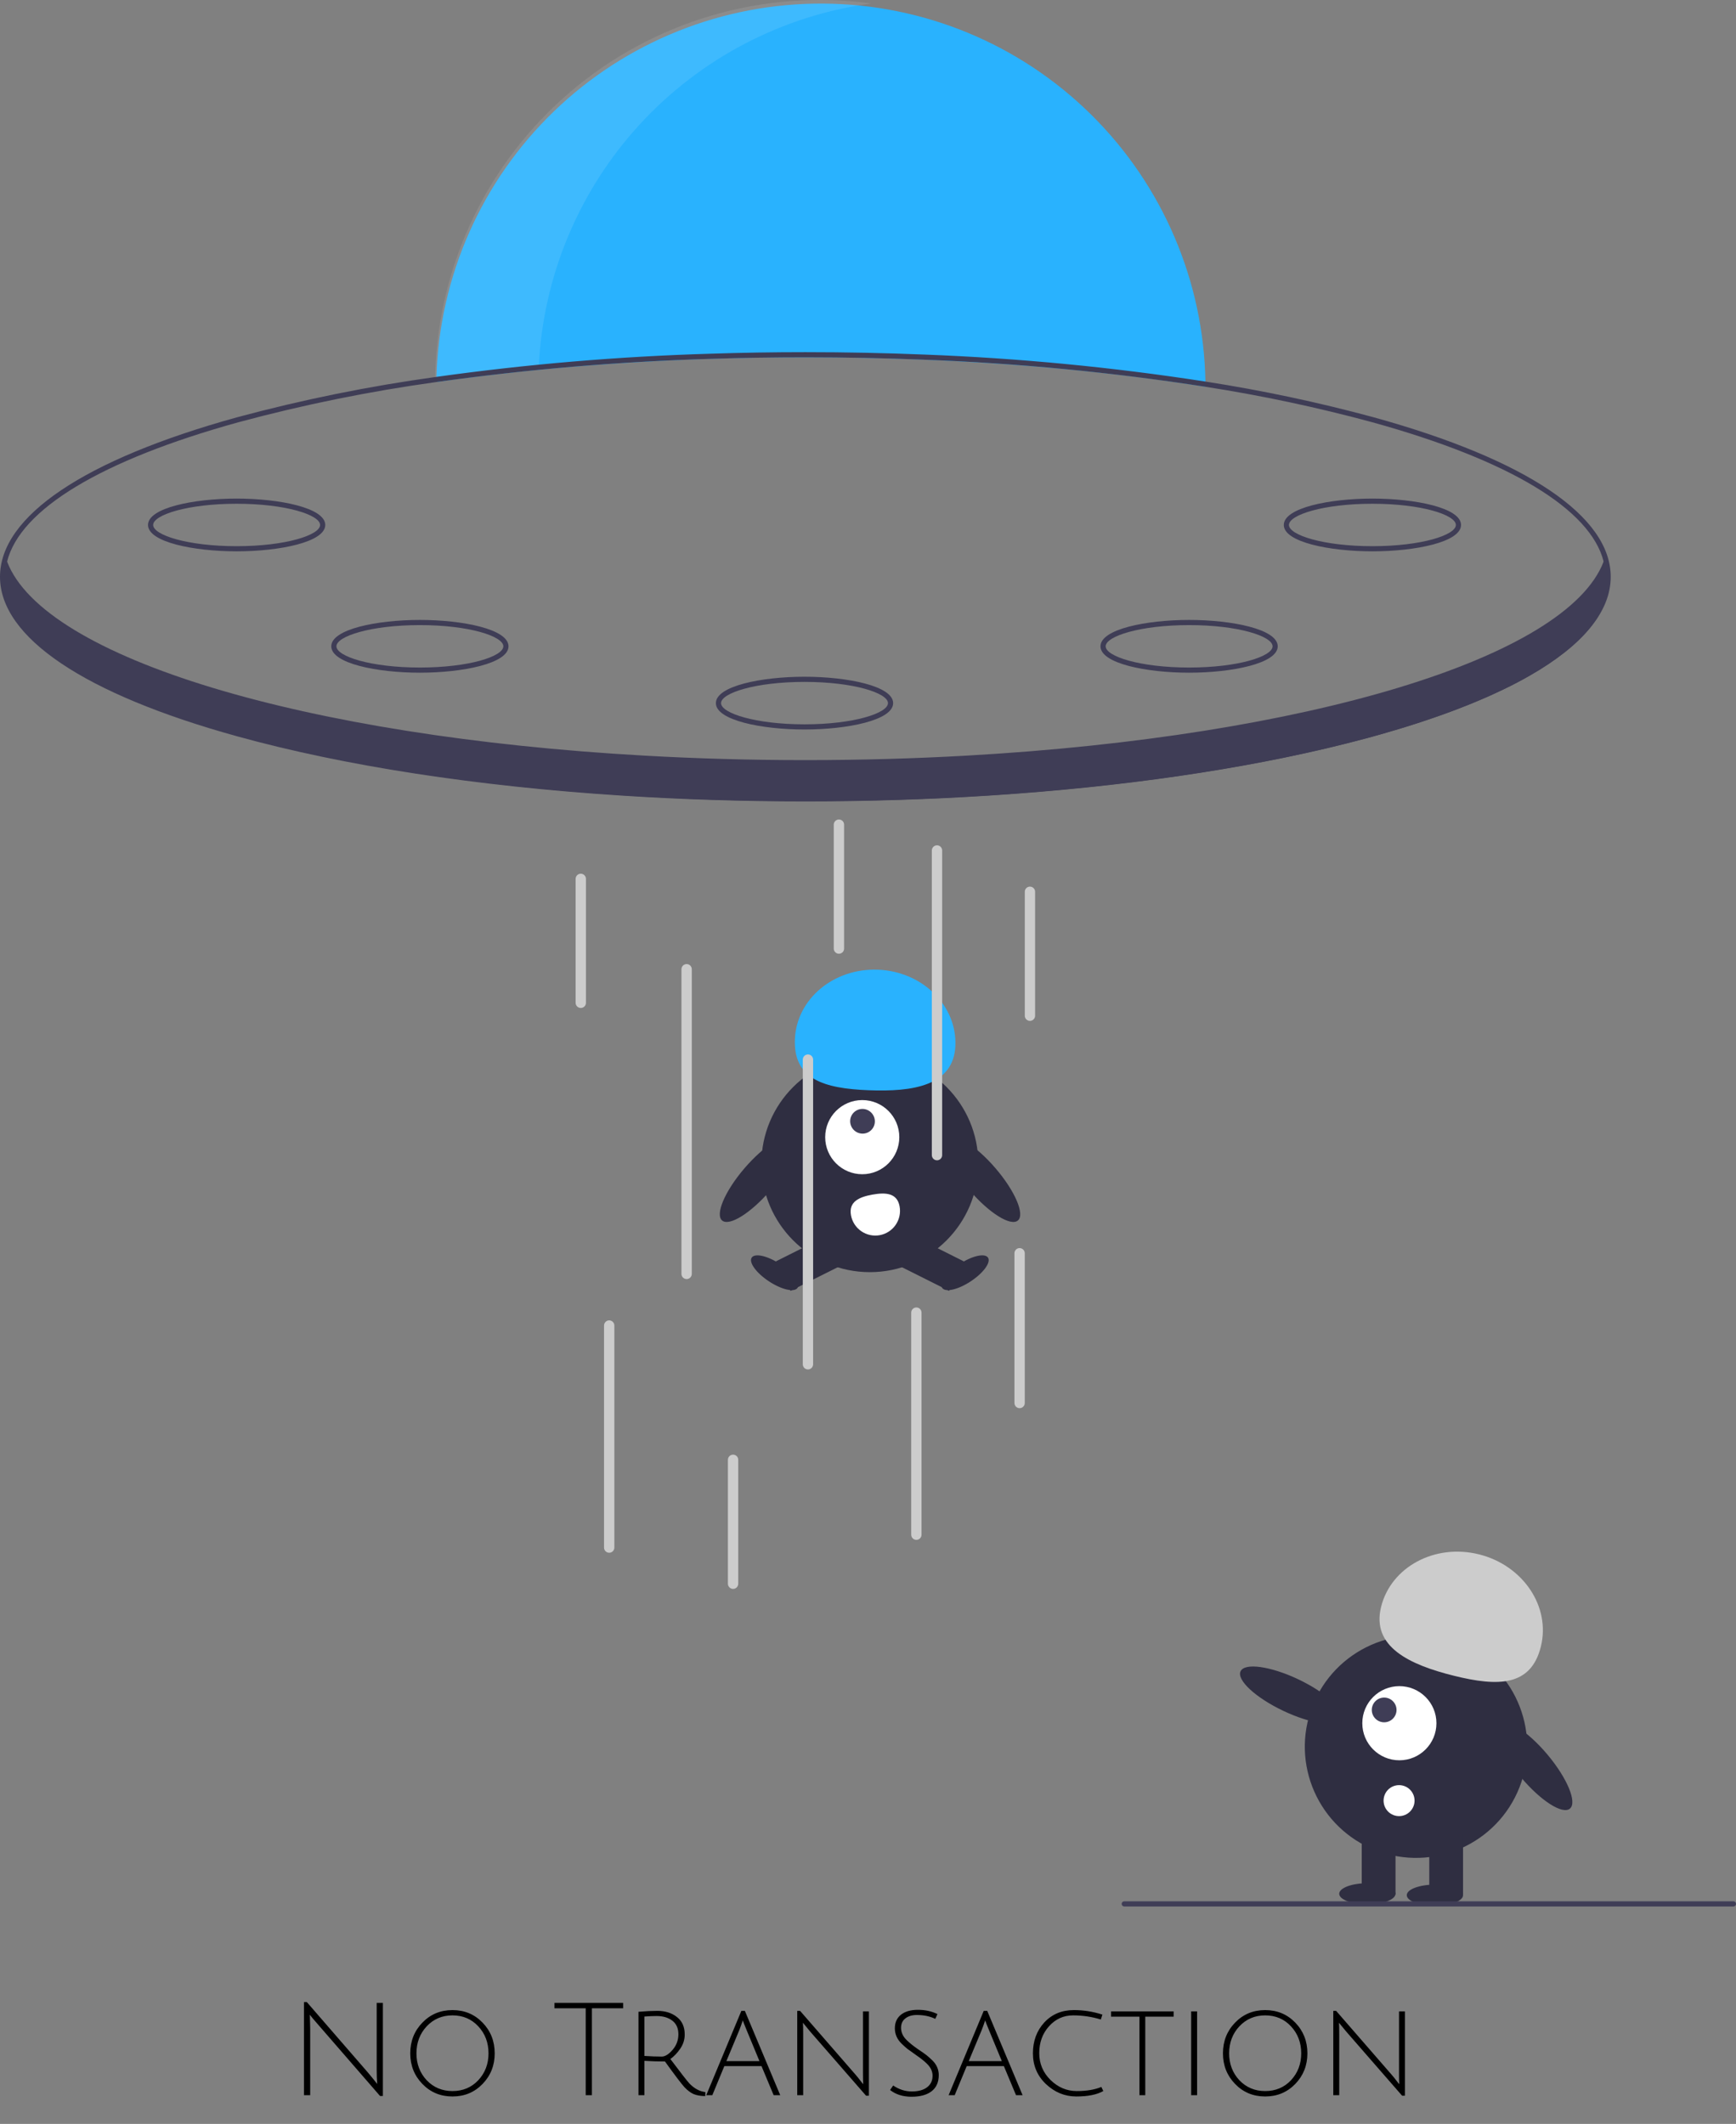 <svg width="121" height="148" viewBox="0 0 121 148" fill="none" xmlns="http://www.w3.org/2000/svg">
<rect x="0" y="0" width="121" height="148" fill="#808080" stroke="none"/>
<path d="M21.602 140.591L21.62 141.356V146H21.188V139.511H21.386L25.625 144.398C25.913 144.74 26.135 145.013 26.291 145.217C26.267 144.929 26.255 144.599 26.255 144.227V139.565H26.687V146.054H26.489L22.169 141.077C21.869 140.735 21.677 140.507 21.593 140.393L21.602 140.591ZM31.538 146.09C30.704 146.09 30.005 145.799 29.441 145.217C28.877 144.635 28.595 143.924 28.595 143.084C28.595 142.238 28.877 141.524 29.441 140.942C30.005 140.36 30.704 140.069 31.538 140.069C32.372 140.069 33.071 140.36 33.635 140.942C34.199 141.524 34.481 142.238 34.481 143.084C34.481 143.924 34.199 144.635 33.635 145.217C33.071 145.799 32.372 146.09 31.538 146.09ZM31.538 140.438C30.818 140.438 30.218 140.693 29.738 141.203C29.264 141.713 29.027 142.34 29.027 143.084C29.027 143.822 29.264 144.446 29.738 144.956C30.218 145.46 30.818 145.712 31.538 145.712C32.264 145.712 32.864 145.46 33.338 144.956C33.812 144.446 34.049 143.822 34.049 143.084C34.049 142.34 33.812 141.713 33.338 141.203C32.864 140.693 32.264 140.438 31.538 140.438ZM40.824 139.943H38.646V139.565H43.434V139.943H41.256V146H40.824V139.943ZM44.503 146V140.186C45.019 140.144 45.457 140.123 45.817 140.123C46.369 140.123 46.825 140.267 47.185 140.555C47.545 140.837 47.725 141.242 47.725 141.77C47.725 142.124 47.623 142.451 47.419 142.751C47.215 143.051 46.984 143.294 46.726 143.48C47.44 144.428 47.881 144.995 48.049 145.181C48.391 145.535 48.763 145.736 49.165 145.784L49.156 146.063C48.82 146.057 48.547 146.009 48.337 145.919C48.127 145.823 47.917 145.664 47.707 145.442C47.503 145.22 47.05 144.623 46.348 143.651C45.862 143.651 45.385 143.636 44.917 143.606V146H44.503ZM46.123 143.309C46.357 143.309 46.609 143.153 46.879 142.841C47.149 142.529 47.284 142.166 47.284 141.752C47.284 141.338 47.143 141.023 46.861 140.807C46.579 140.591 46.213 140.483 45.763 140.483C45.523 140.483 45.241 140.495 44.917 140.519V143.264C45.349 143.294 45.751 143.309 46.123 143.309ZM50.486 143.975L49.649 146H49.226L51.674 140.123H51.917L54.383 146H53.924L53.078 143.975H50.486ZM51.773 140.789C51.683 141.059 51.602 141.284 51.53 141.464L50.63 143.624H52.934L52.043 141.473C51.905 141.137 51.815 140.909 51.773 140.789ZM55.568 146V140.123H55.766L59.6 144.533C59.738 144.689 59.864 144.845 59.978 145.001C60.098 145.151 60.161 145.229 60.167 145.235C60.155 145.091 60.149 144.809 60.149 144.389V140.159H60.563V146.036H60.365L56.459 141.554L55.964 140.951C55.976 141.071 55.982 141.353 55.982 141.797V146H55.568ZM63.902 140.411C63.578 140.411 63.314 140.489 63.11 140.645C62.906 140.801 62.804 141.02 62.804 141.302C62.804 141.626 62.939 141.917 63.209 142.175C63.401 142.361 63.647 142.559 63.947 142.769C64.253 142.973 64.463 143.12 64.577 143.21C64.691 143.3 64.829 143.423 64.991 143.579C65.285 143.873 65.432 144.212 65.432 144.596C65.432 145.094 65.264 145.472 64.928 145.73C64.598 145.982 64.133 146.108 63.533 146.108C62.939 146.108 62.441 145.952 62.039 145.64L62.255 145.325C62.663 145.601 63.095 145.739 63.551 145.739C64.007 145.739 64.361 145.643 64.613 145.451C64.871 145.259 65 144.989 65 144.641C65 144.341 64.871 144.065 64.613 143.813C64.433 143.633 64.19 143.438 63.884 143.228C63.584 143.018 63.374 142.868 63.254 142.778C63.134 142.682 62.993 142.556 62.831 142.4C62.525 142.094 62.372 141.74 62.372 141.338C62.372 140.936 62.513 140.621 62.795 140.393C63.083 140.165 63.479 140.051 63.983 140.051C64.487 140.051 64.94 140.15 65.342 140.348L65.189 140.681C64.817 140.501 64.388 140.411 63.902 140.411ZM67.379 143.975L66.542 146H66.119L68.567 140.123H68.81L71.276 146H70.817L69.971 143.975H67.379ZM68.666 140.789C68.576 141.059 68.495 141.284 68.423 141.464L67.523 143.624H69.827L68.936 141.473C68.798 141.137 68.708 140.909 68.666 140.789ZM76.9 145.712C76.45 145.964 75.823 146.09 75.019 146.09C74.221 146.09 73.516 145.802 72.904 145.226C72.298 144.65 71.995 143.936 71.995 143.084C71.995 142.226 72.259 141.509 72.787 140.933C73.321 140.357 74.008 140.069 74.848 140.069C75.526 140.069 76.189 140.174 76.837 140.384L76.729 140.726C76.105 140.534 75.46 140.438 74.794 140.438C74.128 140.438 73.567 140.693 73.111 141.203C72.661 141.707 72.436 142.328 72.436 143.066C72.436 143.798 72.697 144.422 73.219 144.938C73.747 145.454 74.356 145.712 75.046 145.712C75.736 145.712 76.309 145.616 76.765 145.424L76.9 145.712ZM79.42 140.528H77.44V140.159H81.805V140.528H79.825V146H79.42V140.528ZM83.025 146V140.159H83.439V146H83.025ZM88.183 146.09C87.35 146.09 86.65 145.799 86.087 145.217C85.522 144.635 85.24 143.924 85.24 143.084C85.24 142.238 85.522 141.524 86.087 140.942C86.65 140.36 87.35 140.069 88.183 140.069C89.017 140.069 89.716 140.36 90.281 140.942C90.844 141.524 91.126 142.238 91.126 143.084C91.126 143.924 90.844 144.635 90.281 145.217C89.716 145.799 89.017 146.09 88.183 146.09ZM88.183 140.438C87.463 140.438 86.864 140.693 86.383 141.203C85.909 141.713 85.672 142.34 85.672 143.084C85.672 143.822 85.909 144.446 86.383 144.956C86.864 145.46 87.463 145.712 88.183 145.712C88.909 145.712 89.51 145.46 89.984 144.956C90.457 144.446 90.695 143.822 90.695 143.084C90.695 142.34 90.457 141.713 89.984 141.203C89.51 140.693 88.909 140.438 88.183 140.438ZM92.931 146V140.123H93.129L96.963 144.533C97.101 144.689 97.227 144.845 97.341 145.001C97.461 145.151 97.524 145.229 97.53 145.235C97.518 145.091 97.512 144.809 97.512 144.389V140.159H97.926V146.036H97.728L93.822 141.554L93.327 140.951C93.339 141.071 93.345 141.353 93.345 141.797V146H92.931Z" fill="black"/>
<g clip-path="url(#clip0_495_311)">
<path d="M84.022 26.952C75.634 25.614 66.082 24.899 56.135 24.899C47.031 24.899 38.26 25.497 30.41 26.623C30.412 26.503 30.414 26.382 30.419 26.262C30.627 19.264 33.564 12.626 38.602 7.766C43.639 2.906 50.379 0.209 57.379 0.251C64.379 0.294 71.084 3.073 76.062 7.995C81.04 12.916 83.896 19.59 84.018 26.589C84.02 26.711 84.022 26.832 84.022 26.952Z" fill="#29B2FE"/>
<g opacity="0.1">
<path d="M60.731 0.241C57.008 -0.262 53.221 0.023 49.615 1.078C46.009 2.132 42.665 3.933 39.799 6.362C36.934 8.792 34.611 11.796 32.981 15.181C31.351 18.566 30.45 22.256 30.337 26.011C30.332 26.131 30.33 26.252 30.328 26.372C32.66 26.038 35.075 25.751 37.554 25.512C37.858 19.256 40.342 13.303 44.575 8.687C48.808 4.071 54.524 1.083 60.731 0.241Z" fill="white"/>
</g>
<path d="M95.748 29.079C91.887 28.032 87.971 27.201 84.018 26.589C77.538 25.585 71.006 24.957 64.454 24.709C61.724 24.597 58.944 24.54 56.134 24.54C53.907 24.54 51.697 24.576 49.519 24.648C43.127 24.837 36.751 25.375 30.419 26.262C25.731 26.907 21.089 27.848 16.52 29.079C5.867 32.024 0 35.972 0 40.193C0 44.413 5.867 48.361 16.52 51.306C24.012 53.379 33.249 54.791 43.313 55.439C47.468 55.709 51.762 55.845 56.134 55.845C60.52 55.845 64.83 55.707 68.996 55.437C78.156 54.845 86.63 53.62 93.722 51.839C93.76 51.828 93.796 51.819 93.834 51.81C94.313 51.691 94.784 51.567 95.25 51.443C95.417 51.396 95.583 51.351 95.748 51.306C95.758 51.302 95.767 51.299 95.777 51.297C95.936 51.254 96.092 51.209 96.249 51.166C96.562 51.076 96.871 50.987 97.175 50.896C97.189 50.892 97.202 50.889 97.215 50.885C97.479 50.806 97.738 50.727 97.996 50.648C98.206 50.581 98.415 50.516 98.622 50.45C98.773 50.401 98.922 50.352 99.07 50.304C99.178 50.268 99.284 50.234 99.388 50.198C99.53 50.151 99.672 50.102 99.813 50.054C99.872 50.034 99.931 50.014 99.989 49.993C100.124 49.948 100.255 49.901 100.387 49.854C100.529 49.804 100.671 49.752 100.811 49.701C100.928 49.66 101.045 49.617 101.16 49.573C101.257 49.536 101.353 49.5 101.45 49.464C101.714 49.365 101.974 49.262 102.229 49.161C102.357 49.109 102.484 49.059 102.61 49.007C102.734 48.956 102.86 48.904 102.983 48.852C103.184 48.767 103.382 48.683 103.577 48.598C103.67 48.555 103.766 48.514 103.857 48.474C103.927 48.442 103.996 48.411 104.066 48.379C104.116 48.357 104.167 48.334 104.215 48.31C104.397 48.228 104.577 48.143 104.753 48.059C105.43 47.735 106.061 47.404 106.648 47.065C110.327 44.959 112.268 42.621 112.268 40.193C112.268 35.972 106.401 32.024 95.748 29.079ZM95.651 50.961C88.15 53.035 78.888 54.447 68.797 55.09C64.693 55.35 60.45 55.485 56.134 55.485C51.832 55.485 47.604 55.352 43.513 55.091C33.405 54.451 24.129 53.039 16.617 50.961C6.133 48.06 0.36 44.237 0.36 40.193C0.36 39.835 0.405 39.479 0.493 39.133C1.411 35.484 7.055 32.069 16.617 29.424C21.151 28.203 25.758 27.267 30.41 26.623C36.78 25.732 43.195 25.191 49.625 25.004C51.769 24.934 53.939 24.899 56.134 24.899C58.907 24.899 61.649 24.955 64.344 25.063C70.934 25.309 77.504 25.94 84.021 26.952C87.941 27.562 91.823 28.387 95.651 29.424C105.212 32.069 110.854 35.482 111.774 39.129C111.863 39.477 111.908 39.834 111.909 40.193C111.909 44.237 106.135 48.06 95.651 50.961Z" fill="#3F3D56"/>
<path d="M112.166 40.356C112.166 42.76 110.185 45.034 106.648 47.065C106.06 47.404 105.427 47.735 104.754 48.059C104.577 48.143 104.397 48.228 104.216 48.31C104.167 48.334 104.117 48.357 104.066 48.379C103.996 48.411 103.928 48.442 103.858 48.474C103.766 48.514 103.671 48.555 103.577 48.598C103.383 48.683 103.185 48.767 102.983 48.852C102.861 48.904 102.735 48.956 102.611 49.007C102.485 49.059 102.357 49.109 102.23 49.161C101.974 49.262 101.715 49.365 101.45 49.464C101.353 49.5 101.258 49.536 101.161 49.573C101.046 49.617 100.929 49.66 100.812 49.701C100.671 49.752 100.529 49.804 100.387 49.854C100.256 49.901 100.124 49.948 99.99 49.992C99.932 50.014 99.873 50.034 99.813 50.054C99.673 50.102 99.531 50.151 99.389 50.198C99.284 50.234 99.178 50.268 99.07 50.304C98.923 50.352 98.773 50.401 98.622 50.45C98.415 50.516 98.207 50.581 97.996 50.648C97.739 50.727 97.48 50.806 97.215 50.885C97.203 50.889 97.19 50.892 97.176 50.896C96.871 50.987 96.562 51.076 96.249 51.166C96.093 51.209 95.936 51.254 95.778 51.297C95.768 51.299 95.758 51.302 95.749 51.306C95.583 51.351 95.418 51.396 95.251 51.443C94.786 51.565 94.313 51.689 93.835 51.81C93.797 51.819 93.761 51.828 93.723 51.839C86.823 53.562 78.358 54.818 68.99 55.424C64.886 55.689 60.607 55.829 56.212 55.829C51.777 55.829 47.463 55.687 43.326 55.417C18.634 53.807 0.258 47.675 0.258 40.356C0.26 39.911 0.328 39.468 0.459 39.043C0.47 39.073 0.481 39.102 0.494 39.133C3.061 45.876 21.281 51.326 44.922 52.655C48.544 52.86 52.295 52.967 56.135 52.967C59.99 52.967 63.756 52.859 67.392 52.654C91.013 51.319 109.216 45.867 111.774 39.129C111.817 39.021 111.855 38.913 111.887 38.805C112.07 39.302 112.164 39.827 112.166 40.356Z" fill="#3F3D56"/>
<path d="M16.493 38.419C13.499 38.419 10.316 37.775 10.316 36.581C10.316 35.387 13.499 34.743 16.493 34.743C19.487 34.743 22.67 35.387 22.67 36.581C22.67 37.775 19.487 38.419 16.493 38.419ZM16.493 35.103C13.065 35.103 10.676 35.882 10.676 36.581C10.676 37.281 13.065 38.06 16.493 38.06C19.921 38.06 22.31 37.281 22.31 36.581C22.31 35.882 19.921 35.103 16.493 35.103Z" fill="#3F3D56"/>
<path d="M29.267 46.876C26.272 46.876 23.09 46.231 23.09 45.037C23.09 43.843 26.272 43.199 29.267 43.199C32.261 43.199 35.443 43.843 35.443 45.037C35.443 46.231 32.261 46.876 29.267 46.876ZM29.267 43.559C25.839 43.559 23.45 44.338 23.45 45.037C23.45 45.737 25.839 46.516 29.267 46.516C32.694 46.516 35.083 45.737 35.083 45.037C35.083 44.338 32.694 43.559 29.267 43.559Z" fill="#3F3D56"/>
<path d="M95.657 38.419C92.663 38.419 89.481 37.775 89.481 36.581C89.481 35.387 92.663 34.743 95.657 34.743C98.651 34.743 101.834 35.387 101.834 36.581C101.834 37.775 98.651 38.419 95.657 38.419ZM95.657 35.103C92.229 35.103 89.84 35.882 89.84 36.581C89.84 37.281 92.229 38.06 95.657 38.06C99.085 38.06 101.474 37.281 101.474 36.581C101.474 35.882 99.085 35.103 95.657 35.103Z" fill="#3F3D56"/>
<path d="M82.882 46.876C79.888 46.876 76.705 46.231 76.705 45.037C76.705 43.843 79.888 43.199 82.882 43.199C85.876 43.199 89.058 43.843 89.058 45.037C89.058 46.231 85.876 46.876 82.882 46.876ZM82.882 43.559C79.454 43.559 77.065 44.338 77.065 45.037C77.065 45.737 79.454 46.516 82.882 46.516C86.31 46.516 88.699 45.737 88.699 45.037C88.699 44.338 86.31 43.559 82.882 43.559Z" fill="#3F3D56"/>
<path d="M56.075 50.834C53.081 50.834 49.898 50.19 49.898 48.996C49.898 47.802 53.081 47.157 56.075 47.157C59.069 47.157 62.252 47.802 62.252 48.996C62.252 50.19 59.069 50.834 56.075 50.834ZM56.075 47.517C52.647 47.517 50.258 48.296 50.258 48.996C50.258 49.695 52.647 50.474 56.075 50.474C59.503 50.474 61.892 49.695 61.892 48.996C61.892 48.296 59.503 47.517 56.075 47.517Z" fill="#3F3D56"/>
<path d="M60.629 88.648C64.804 88.648 68.188 85.264 68.188 81.09C68.188 76.915 64.804 73.531 60.629 73.531C56.455 73.531 53.07 76.915 53.07 81.09C53.07 85.264 56.455 88.648 60.629 88.648Z" fill="#2F2E41"/>
<path d="M57.753 86.056L54.074 87.898L55.102 89.951L58.781 88.109L57.753 86.056Z" fill="#2F2E41"/>
<path d="M55.588 89.743C55.806 89.412 55.268 88.672 54.386 88.09C53.503 87.508 52.611 87.305 52.393 87.636C52.175 87.967 52.713 88.707 53.596 89.288C54.478 89.87 55.37 90.074 55.588 89.743Z" fill="#2F2E41"/>
<path d="M63.503 86.056L62.475 88.109L66.153 89.951L67.182 87.898L63.503 86.056Z" fill="#2F2E41"/>
<path d="M67.661 89.288C68.543 88.707 69.082 87.967 68.864 87.636C68.645 87.305 67.753 87.508 66.871 88.09C65.989 88.672 65.45 89.412 65.668 89.743C65.887 90.074 66.779 89.87 67.661 89.288Z" fill="#2F2E41"/>
<path d="M60.099 81.824C61.526 81.824 62.682 80.667 62.682 79.241C62.682 77.814 61.526 76.657 60.099 76.657C58.672 76.657 57.516 77.814 57.516 79.241C57.516 80.667 58.672 81.824 60.099 81.824Z" fill="white"/>
<path d="M60.728 78.745C61.063 78.41 61.061 77.866 60.724 77.528C60.386 77.191 59.842 77.189 59.507 77.524C59.172 77.859 59.174 78.404 59.511 78.741C59.848 79.078 60.393 79.08 60.728 78.745Z" fill="#3F3D56"/>
<path d="M66.59 72.866C66.704 70.068 64.292 67.698 61.203 67.572C58.114 67.447 55.518 69.614 55.405 72.412C55.291 75.21 57.438 75.846 60.527 75.972C63.616 76.097 66.476 75.665 66.59 72.866Z" fill="#29B2FE"/>
<path d="M70.949 85.047C71.446 84.621 70.747 82.991 69.387 81.407C68.028 79.823 66.522 78.885 66.025 79.312C65.528 79.739 66.227 81.369 67.587 82.953C68.946 84.537 70.452 85.474 70.949 85.047Z" fill="#2F2E41"/>
<path d="M53.692 82.953C55.051 81.369 55.751 79.739 55.254 79.312C54.756 78.885 53.251 79.823 51.892 81.407C50.532 82.991 49.833 84.621 50.33 85.047C50.827 85.474 52.332 84.536 53.692 82.953Z" fill="#2F2E41"/>
<path d="M62.703 84.068C62.785 84.518 62.685 84.981 62.425 85.357C62.165 85.732 61.767 85.989 61.317 86.071C60.868 86.153 60.404 86.053 60.029 85.793C59.653 85.533 59.396 85.135 59.314 84.685L59.314 84.682C59.144 83.746 59.868 83.415 60.804 83.245C61.74 83.076 62.534 83.132 62.703 84.068Z" fill="white"/>
<path d="M47.858 89.13C47.762 89.13 47.671 89.092 47.603 89.025C47.536 88.957 47.498 88.866 47.498 88.77V67.54C47.498 67.445 47.536 67.353 47.603 67.285C47.671 67.218 47.762 67.18 47.858 67.18C47.953 67.18 48.045 67.218 48.112 67.285C48.18 67.353 48.218 67.445 48.218 67.54V88.77C48.218 88.866 48.18 88.957 48.112 89.025C48.045 89.092 47.953 89.13 47.858 89.13Z" fill="#CCCCCC"/>
<path d="M42.461 108.201C42.366 108.201 42.274 108.163 42.207 108.096C42.139 108.028 42.102 107.937 42.102 107.841V92.368C42.102 92.273 42.139 92.181 42.207 92.114C42.274 92.046 42.366 92.008 42.461 92.008C42.557 92.008 42.648 92.046 42.716 92.114C42.783 92.181 42.821 92.273 42.821 92.368V107.841C42.821 107.937 42.783 108.028 42.716 108.096C42.648 108.163 42.557 108.201 42.461 108.201Z" fill="#CCCCCC"/>
<path d="M56.315 95.427C56.219 95.427 56.128 95.389 56.06 95.322C55.993 95.254 55.955 95.163 55.955 95.067V73.837C55.955 73.742 55.993 73.65 56.06 73.582C56.128 73.515 56.219 73.477 56.315 73.477C56.41 73.477 56.502 73.515 56.569 73.582C56.637 73.65 56.675 73.742 56.675 73.837V95.067C56.675 95.163 56.637 95.254 56.569 95.322C56.502 95.389 56.41 95.427 56.315 95.427Z" fill="#CCCCCC"/>
<path d="M51.096 110.72C51.001 110.72 50.909 110.682 50.842 110.615C50.774 110.547 50.736 110.456 50.736 110.36V101.724C50.736 101.629 50.774 101.537 50.842 101.47C50.909 101.402 51.001 101.364 51.096 101.364C51.192 101.364 51.283 101.402 51.351 101.47C51.418 101.537 51.456 101.629 51.456 101.724V110.36C51.456 110.456 51.418 110.547 51.351 110.615C51.283 110.682 51.192 110.72 51.096 110.72Z" fill="#CCCCCC"/>
<path d="M58.473 66.46C58.378 66.46 58.286 66.422 58.219 66.355C58.151 66.287 58.113 66.196 58.113 66.1V57.464C58.113 57.369 58.151 57.278 58.219 57.21C58.286 57.142 58.378 57.105 58.473 57.105C58.569 57.105 58.66 57.142 58.728 57.21C58.795 57.278 58.833 57.369 58.833 57.464V66.1C58.833 66.196 58.795 66.287 58.728 66.355C58.66 66.422 58.569 66.46 58.473 66.46Z" fill="#CCCCCC"/>
<path d="M40.481 70.239C40.386 70.239 40.294 70.201 40.227 70.133C40.159 70.066 40.121 69.974 40.121 69.879V61.243C40.121 61.147 40.159 61.056 40.227 60.988C40.294 60.921 40.386 60.883 40.481 60.883C40.576 60.883 40.668 60.921 40.735 60.988C40.803 61.056 40.841 61.147 40.841 61.243V69.879C40.841 69.974 40.803 70.066 40.735 70.133C40.668 70.201 40.576 70.239 40.481 70.239Z" fill="#CCCCCC"/>
<path d="M71.788 71.138C71.692 71.138 71.601 71.1 71.533 71.033C71.466 70.965 71.428 70.874 71.428 70.778V62.142C71.428 62.047 71.466 61.955 71.533 61.888C71.601 61.82 71.692 61.782 71.788 61.782C71.883 61.782 71.975 61.82 72.042 61.888C72.109 61.955 72.147 62.047 72.147 62.142V70.778C72.147 70.874 72.109 70.965 72.042 71.033C71.975 71.1 71.883 71.138 71.788 71.138Z" fill="#CCCCCC"/>
<path d="M71.067 98.126C70.971 98.126 70.88 98.088 70.812 98.02C70.745 97.953 70.707 97.861 70.707 97.766V87.331C70.707 87.235 70.745 87.144 70.812 87.076C70.88 87.009 70.971 86.971 71.067 86.971C71.162 86.971 71.254 87.009 71.321 87.076C71.389 87.144 71.427 87.235 71.427 87.331V97.766C71.427 97.861 71.389 97.953 71.321 98.02C71.254 98.088 71.162 98.126 71.067 98.126Z" fill="#CCCCCC"/>
<path d="M63.872 107.302C63.776 107.302 63.685 107.264 63.617 107.196C63.55 107.129 63.512 107.037 63.512 106.942V91.469C63.512 91.373 63.55 91.282 63.617 91.214C63.685 91.147 63.776 91.109 63.872 91.109C63.967 91.109 64.058 91.147 64.126 91.214C64.194 91.282 64.231 91.373 64.231 91.469V106.942C64.231 107.037 64.194 107.129 64.126 107.196C64.058 107.264 63.967 107.302 63.872 107.302Z" fill="#CCCCCC"/>
<path d="M65.309 80.854C65.214 80.854 65.122 80.816 65.055 80.748C64.987 80.681 64.949 80.589 64.949 80.494V59.264C64.949 59.168 64.987 59.077 65.055 59.009C65.122 58.942 65.214 58.904 65.309 58.904C65.404 58.904 65.496 58.942 65.564 59.009C65.631 59.077 65.669 59.168 65.669 59.264V80.494C65.669 80.589 65.631 80.681 65.564 80.748C65.496 80.816 65.404 80.854 65.309 80.854Z" fill="#CCCCCC"/>
<path d="M109.424 126.03C109.939 125.599 109.243 123.92 107.87 122.279C106.496 120.638 104.965 119.658 104.45 120.089C103.935 120.521 104.631 122.2 106.005 123.841C107.378 125.481 108.909 126.462 109.424 126.03Z" fill="#2F2E41"/>
<path d="M106.047 124.165C107.4 120.105 105.206 115.717 101.146 114.363C97.086 113.01 92.698 115.204 91.345 119.264C89.992 123.324 92.186 127.712 96.246 129.065C100.305 130.419 104.693 128.224 106.047 124.165Z" fill="#2F2E41"/>
<path d="M101.975 127.796H99.621V132.013H101.975V127.796Z" fill="#2F2E41"/>
<path d="M97.268 127.796H94.914V132.013H97.268V127.796Z" fill="#2F2E41"/>
<path d="M100.014 132.798C101.098 132.798 101.976 132.468 101.976 132.062C101.976 131.656 101.098 131.327 100.014 131.327C98.931 131.327 98.053 131.656 98.053 132.062C98.053 132.468 98.931 132.798 100.014 132.798Z" fill="#2F2E41"/>
<path d="M95.305 132.7C96.389 132.7 97.267 132.37 97.267 131.964C97.267 131.558 96.389 131.229 95.305 131.229C94.222 131.229 93.344 131.558 93.344 131.964C93.344 132.37 94.222 132.7 95.305 132.7Z" fill="#2F2E41"/>
<path d="M96.262 111.974C96.954 109.188 100.008 107.548 103.083 108.312C106.159 109.076 108.091 111.953 107.399 114.74C106.708 117.526 104.412 117.535 101.337 116.772C98.261 116.008 95.57 114.761 96.262 111.974Z" fill="#CCCCCC"/>
<path d="M93.469 119.779C93.757 119.172 92.424 117.937 90.49 117.02C88.557 116.103 86.756 115.852 86.469 116.459C86.181 117.066 87.514 118.301 89.448 119.218C91.381 120.135 93.182 120.386 93.469 119.779Z" fill="#2F2E41"/>
<path d="M97.537 122.663C98.963 122.663 100.12 121.506 100.12 120.079C100.12 118.653 98.963 117.496 97.537 117.496C96.11 117.496 94.953 118.653 94.953 120.079C94.953 121.506 96.11 122.663 97.537 122.663Z" fill="white"/>
<path d="M96.476 120.015C96.952 120.015 97.338 119.629 97.338 119.153C97.338 118.678 96.952 118.292 96.476 118.292C96.001 118.292 95.615 118.678 95.615 119.153C95.615 119.629 96.001 120.015 96.476 120.015Z" fill="#3F3D56"/>
<path d="M97.515 126.553C98.111 126.553 98.595 126.069 98.595 125.473C98.595 124.877 98.111 124.394 97.515 124.394C96.919 124.394 96.436 124.877 96.436 125.473C96.436 126.069 96.919 126.553 97.515 126.553Z" fill="white"/>
<path d="M120.82 132.85H78.36C78.312 132.85 78.266 132.831 78.232 132.797C78.199 132.763 78.18 132.718 78.18 132.67C78.18 132.622 78.199 132.576 78.232 132.543C78.266 132.509 78.312 132.49 78.36 132.49H120.82C120.868 132.49 120.914 132.509 120.947 132.543C120.981 132.576 121 132.622 121 132.67C121 132.718 120.981 132.763 120.947 132.797C120.914 132.831 120.868 132.85 120.82 132.85Z" fill="#3F3D56"/>
</g>
<defs>
<clipPath id="clip0_495_311">
<rect width="121" height="132.85" fill="white"/>
</clipPath>
</defs>
</svg>
